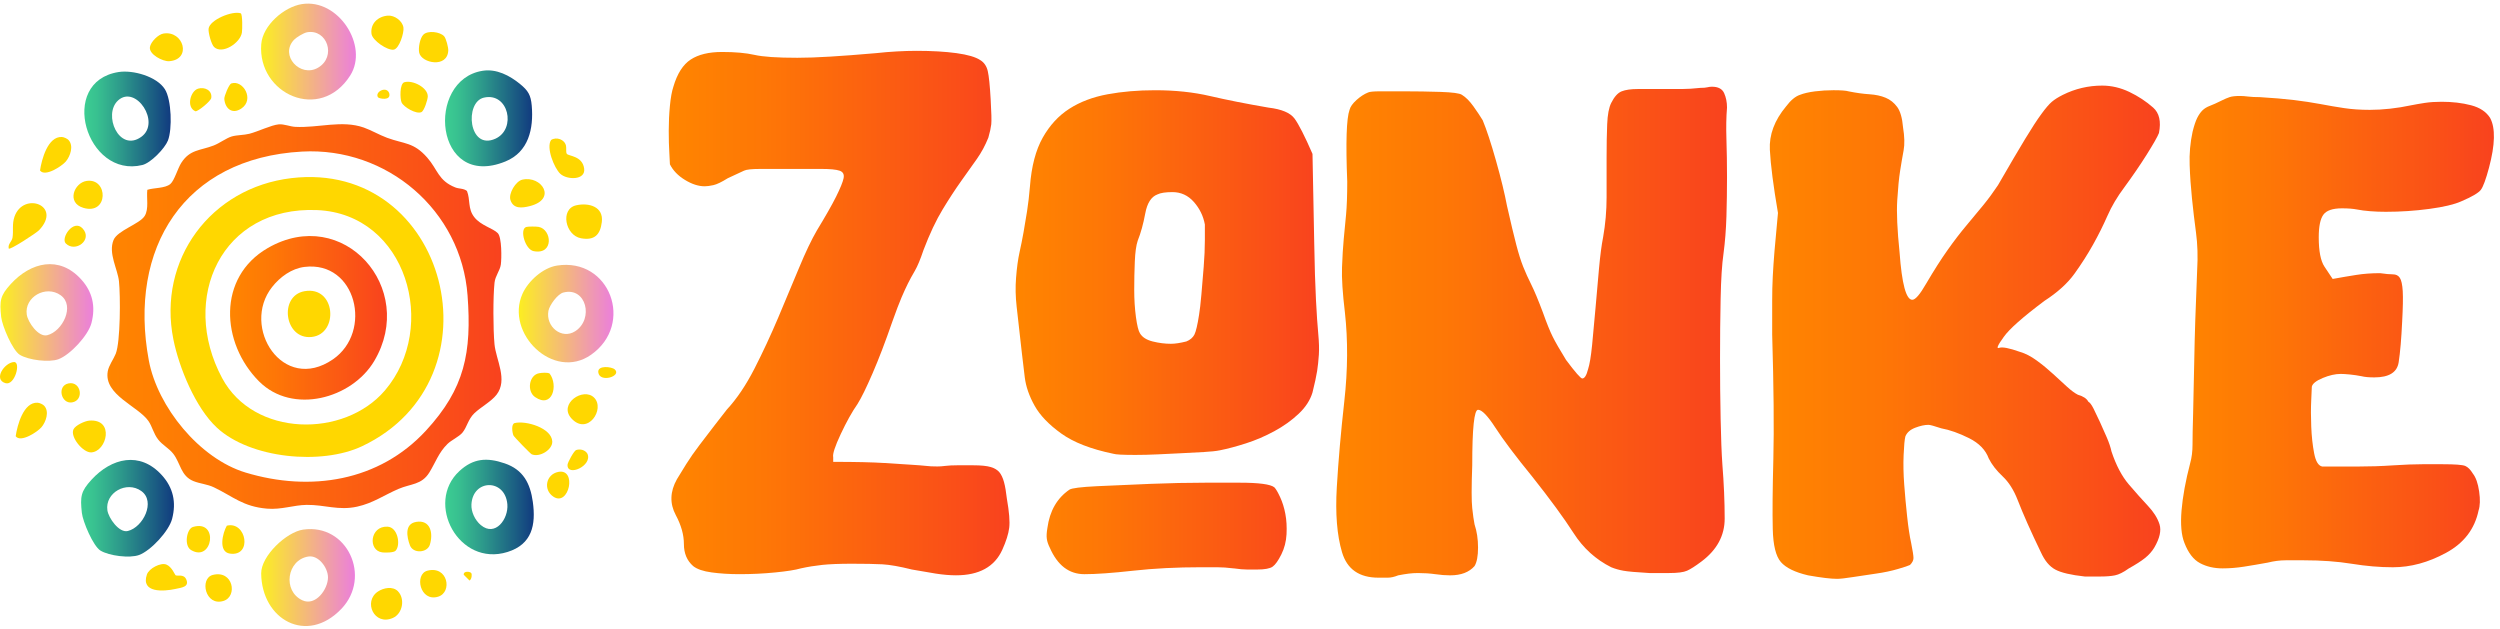 <svg width="171" height="43" viewBox="0 0 171 43" fill="none" xmlns="http://www.w3.org/2000/svg">
<g clip-path="url(#clip0_0_2228)">
<path d="M32.452 28.258C32.007 28.69 31.949 29.206 31.634 29.588C31.389 29.881 30.883 30.096 30.611 30.363C30.006 30.951 29.781 31.651 29.367 32.318C28.835 33.176 28.108 33.076 27.25 33.445C26.268 33.868 25.516 34.416 24.427 34.655C23.149 34.937 22.21 34.519 20.979 34.534C20.079 34.545 19.252 34.874 18.272 34.792C16.619 34.654 15.955 33.967 14.642 33.338C14.172 33.112 13.686 33.09 13.232 32.907C12.362 32.555 12.351 31.688 11.855 31.042C11.561 30.661 11.124 30.455 10.818 30.063C10.498 29.651 10.414 29.174 10.154 28.799C9.445 27.778 7.091 27.012 7.37 25.401C7.44 24.992 7.766 24.575 7.917 24.195C8.244 23.363 8.24 20.23 8.138 19.243C8.051 18.402 7.394 17.332 7.766 16.417C8.031 15.765 9.548 15.325 9.894 14.775C10.196 14.296 10.011 13.523 10.077 12.983C10.525 12.836 11.292 12.891 11.652 12.585C11.93 12.348 12.154 11.523 12.399 11.14C12.992 10.213 13.698 10.308 14.625 9.948C15.013 9.798 15.491 9.438 15.852 9.333C16.214 9.229 16.683 9.247 17.068 9.147C17.643 8.998 18.56 8.551 19.066 8.506C19.432 8.475 19.834 8.658 20.196 8.677C21.783 8.761 23.379 8.197 24.882 8.724C25.384 8.9 25.934 9.223 26.466 9.421C27.658 9.862 28.288 9.713 29.224 10.782C29.953 11.614 29.969 12.347 31.134 12.817C31.395 12.924 31.706 12.874 31.94 13.063C32.184 13.674 31.983 14.261 32.436 14.847C32.89 15.433 33.719 15.607 34.051 15.951C34.329 16.24 34.314 17.681 34.257 18.096C34.2 18.511 33.877 18.865 33.826 19.331C33.719 20.319 33.729 22.541 33.823 23.542C33.922 24.604 34.758 25.982 33.96 27.003C33.593 27.473 32.871 27.855 32.455 28.259L32.452 28.258ZM20.656 10.368C12.585 10.814 8.75 16.97 10.179 24.651C10.771 27.83 13.647 31.37 16.798 32.323C21.235 33.665 25.933 32.927 29.135 29.455C31.794 26.574 32.27 24.114 31.981 20.207C31.552 14.387 26.46 10.047 20.656 10.368Z" fill="url(#paint0_linear_0_2228)"/>
<path d="M38.098 18.165C41.717 17.599 43.413 22.17 40.429 24.266C37.853 26.074 34.535 22.788 35.736 20.099C36.127 19.224 37.132 18.316 38.098 18.165ZM38.536 20.007C38.138 20.11 37.584 20.873 37.512 21.262C37.312 22.343 38.425 23.248 39.343 22.656C40.632 21.826 40.104 19.6 38.536 20.009V20.007Z" fill="url(#paint1_linear_0_2228)"/>
<path d="M20.651 0.28C23.146 -0.113 25.238 3.142 23.955 5.163C21.906 8.392 17.608 6.43 17.869 3.022C17.968 1.739 19.425 0.472 20.651 0.28ZM21 2.208C20.768 2.25 20.273 2.553 20.111 2.722C19.104 3.784 20.543 5.34 21.755 4.63C23.039 3.877 22.373 1.959 20.998 2.208H21Z" fill="url(#paint2_linear_0_2228)"/>
<path d="M20.739 36.225C23.757 35.79 25.436 39.46 23.351 41.644C20.982 44.125 17.899 42.379 17.865 39.225C17.853 38.029 19.587 36.391 20.737 36.225H20.739ZM21.091 38.066C19.621 38.298 19.312 40.423 20.683 41.061C21.583 41.479 22.434 40.312 22.434 39.492C22.434 38.844 21.795 37.955 21.091 38.066Z" fill="url(#paint3_linear_0_2228)"/>
<path d="M0.738 19.426C2.113 17.927 4.053 17.458 5.551 19.108C6.333 19.969 6.55 20.963 6.256 22.095C6.04 22.935 4.808 24.269 3.998 24.57C3.356 24.809 1.94 24.629 1.355 24.269C0.853 23.962 0.148 22.287 0.081 21.684C-0.04 20.565 0.014 20.218 0.738 19.427V19.426ZM4.156 20.199C3.138 19.467 1.657 20.319 1.83 21.514C1.907 22.043 2.629 23.076 3.227 22.93C4.282 22.67 5.143 20.911 4.156 20.201V20.199Z" fill="url(#paint4_linear_0_2228)"/>
<path d="M33.014 4.841C33.959 4.693 34.86 5.165 35.571 5.746C36.122 6.197 36.308 6.497 36.371 7.225C36.508 8.811 36.156 10.396 34.572 11.043C29.716 13.028 29.066 5.457 33.016 4.841H33.014ZM33.097 6.678C31.755 6.987 32.047 10.323 33.889 9.486C35.342 8.823 34.783 6.29 33.097 6.678Z" fill="url(#paint5_linear_0_2228)"/>
<path d="M31.42 32.223C32.372 31.345 33.302 31.277 34.521 31.694C35.785 32.125 36.27 33.056 36.445 34.329C36.663 35.905 36.394 37.229 34.715 37.755C31.377 38.801 29.052 34.406 31.42 32.224V32.223ZM32.887 35.915C33.877 36.745 34.786 35.498 34.703 34.495C34.554 32.729 32.343 32.757 32.246 34.498C32.217 35.017 32.496 35.587 32.887 35.915Z" fill="url(#paint6_linear_0_2228)"/>
<path d="M8.114 4.927C9.093 4.773 10.726 5.228 11.278 6.103C11.736 6.83 11.79 8.838 11.486 9.613C11.27 10.159 10.314 11.145 9.739 11.286C5.897 12.232 3.922 5.585 8.114 4.927ZM8.08 6.866C7.019 7.825 8.135 10.448 9.659 9.364C11.03 8.389 9.288 5.772 8.08 6.866Z" fill="url(#paint7_linear_0_2228)"/>
<path d="M2.671 15.746C2.488 15.939 0.692 17.11 0.598 17.004C0.524 16.689 0.81 16.535 0.856 16.255C0.932 15.785 0.812 15.331 0.993 14.815C1.602 13.077 4.287 14.047 2.671 15.746Z" fill="#FFD700"/>
<path d="M39.409 14.043C40.282 13.845 41.294 14.138 41.165 15.185C41.059 16.057 40.665 16.463 39.746 16.299C38.66 16.105 38.299 14.295 39.409 14.043Z" fill="#FFD700"/>
<path d="M14.645 3.218C14.459 3.043 14.238 2.239 14.267 1.967C14.33 1.363 15.895 0.715 16.47 0.912C16.595 0.998 16.578 2.021 16.547 2.227C16.436 2.943 15.203 3.744 14.645 3.218Z" fill="#FFD700"/>
<path d="M35.195 28.94C35.968 28.745 37.744 29.277 37.776 30.203C37.796 30.758 36.914 31.307 36.368 31.074C36.285 31.039 35.159 29.884 35.118 29.783C35.036 29.581 34.955 29.02 35.195 28.94Z" fill="#FFD700"/>
<path d="M26.531 1.069C26.981 1.035 27.529 1.423 27.596 1.887C27.647 2.236 27.31 3.341 26.923 3.398C26.497 3.461 25.468 2.769 25.41 2.311C25.32 1.604 25.862 1.12 26.531 1.069Z" fill="#FFD700"/>
<path d="M38.325 11.889C37.908 11.501 37.335 10.074 37.699 9.572C38.064 9.344 38.616 9.535 38.714 9.965C38.753 10.133 38.693 10.408 38.771 10.522C38.882 10.683 39.84 10.652 39.957 11.532C40.066 12.341 38.783 12.315 38.325 11.889Z" fill="#FFD700"/>
<path d="M6.101 28.771C7.862 28.631 7.31 30.884 6.244 30.944C5.68 30.974 4.785 29.889 5.025 29.369C5.154 29.091 5.801 28.796 6.101 28.771Z" fill="#FFD700"/>
<path d="M27.218 40.443C27.718 40.952 27.549 41.973 26.87 42.269C25.593 42.831 24.827 41.141 25.851 40.461C26.235 40.206 26.861 40.08 27.218 40.441V40.443Z" fill="#FFD700"/>
<path d="M12.007 39.346C12.145 39.429 12.563 39.242 12.736 39.625C12.972 40.148 12.424 40.191 11.998 40.284C11.195 40.461 9.616 40.572 10.048 39.297C10.191 38.876 10.994 38.462 11.376 38.615C11.759 38.767 11.964 39.322 12.007 39.346Z" fill="#FFD700"/>
<path d="M35.727 12.289C37.04 11.986 38.136 13.626 36.225 14.101C35.711 14.229 35.116 14.31 34.913 13.677C34.773 13.237 35.272 12.395 35.727 12.289Z" fill="#FFD700"/>
<path d="M4.69 9.581C5.054 9.978 4.809 10.682 4.502 11.046C4.231 11.366 3.074 12.129 2.738 11.661C2.846 10.92 3.267 9.316 4.236 9.37C4.373 9.378 4.6 9.482 4.691 9.581H4.69Z" fill="#FFD700"/>
<path d="M3.024 27.756C3.389 28.153 3.144 28.857 2.837 29.222C2.566 29.541 1.408 30.304 1.073 29.837C1.181 29.096 1.602 27.492 2.571 27.546C2.708 27.553 2.935 27.658 3.026 27.756H3.024Z" fill="#FFD700"/>
<path d="M30.378 2.479C30.514 2.628 30.671 3.249 30.662 3.454C30.605 4.679 28.84 4.324 28.675 3.614C28.6 3.289 28.722 2.6 28.962 2.367C29.267 2.068 30.098 2.173 30.378 2.479Z" fill="#FFD700"/>
<path d="M11.184 2.294C12.56 2.071 13.139 4.07 11.575 4.186C11.141 4.218 10.174 3.72 10.255 3.218C10.314 2.86 10.82 2.353 11.184 2.294Z" fill="#FFD700"/>
<path d="M40.638 27.198C41.413 27.973 40.193 29.831 39.085 28.619C38.176 27.626 39.9 26.46 40.638 27.198Z" fill="#FFD700"/>
<path d="M5.924 12.375C7.417 12.159 7.431 14.727 5.706 14.218C4.524 13.869 5.072 12.498 5.924 12.375Z" fill="#FFD700"/>
<path d="M27.661 5.625C28.222 5.456 29.277 5.991 29.26 6.604C29.254 6.812 29.021 7.573 28.826 7.668C28.479 7.837 27.613 7.325 27.468 7.007C27.358 6.764 27.327 5.723 27.659 5.623L27.661 5.625Z" fill="#FFD700"/>
<path d="M28.454 35.699C29.458 35.526 29.644 36.487 29.401 37.261C29.227 37.818 28.26 37.887 28.039 37.3C27.822 36.72 27.662 35.838 28.453 35.701L28.454 35.699Z" fill="#FFD700"/>
<path d="M29.243 39.033C30.636 38.676 30.962 40.504 29.972 40.812C28.722 41.201 28.32 39.268 29.243 39.033Z" fill="#FFD700"/>
<path d="M14.556 39.325C15.949 38.968 16.275 40.796 15.285 41.104C14.035 41.493 13.633 39.56 14.556 39.325Z" fill="#FFD700"/>
<path d="M27.053 37.674C26.92 37.809 26.352 37.807 26.151 37.784C25.154 37.667 25.294 35.97 26.503 36.024C27.219 36.056 27.424 37.303 27.053 37.674Z" fill="#FFD700"/>
<path d="M36.869 25.53C37.049 25.496 37.446 25.462 37.595 25.552C38.201 26.354 37.784 27.973 36.6 27.16C36.025 26.765 36.176 25.662 36.869 25.53Z" fill="#FFD700"/>
<path d="M35.987 15.528C36.117 15.483 36.691 15.49 36.844 15.519C37.75 15.687 37.904 17.452 36.5 17.178C35.92 17.066 35.525 15.687 35.987 15.528Z" fill="#FFD700"/>
<path d="M15.515 35.956C16.858 35.623 17.285 38.087 15.728 37.867C14.911 37.752 15.225 36.457 15.515 35.956Z" fill="#FFD700"/>
<path d="M13.195 36.045C14.994 35.504 14.545 38.496 13.072 37.626C12.566 37.328 12.769 36.175 13.195 36.045Z" fill="#FFD700"/>
<path d="M15.823 5.708C16.623 5.439 17.442 6.816 16.495 7.433C15.875 7.836 15.399 7.427 15.342 6.769C15.326 6.592 15.66 5.763 15.823 5.708Z" fill="#FFD700"/>
<path d="M38.185 32.278C39.486 32.02 38.925 34.686 37.853 33.974C37.134 33.496 37.343 32.447 38.185 32.278Z" fill="#FFD700"/>
<path d="M13.547 6.064C13.999 5.928 14.527 6.18 14.451 6.699C14.421 6.915 13.534 7.642 13.366 7.611C12.717 7.338 13.026 6.223 13.546 6.066L13.547 6.064Z" fill="#FFD700"/>
<path d="M5.654 15.63C6.364 16.409 5.148 17.302 4.5 16.652C4.136 16.286 5.029 14.945 5.654 15.63Z" fill="#FFD700"/>
<path d="M39.406 30.784C39.684 30.687 40.03 30.778 40.179 31.034C40.553 31.863 38.767 32.647 38.82 31.785C38.831 31.622 39.262 30.833 39.406 30.784Z" fill="#FFD700"/>
<path d="M4.694 26.223C5.548 26.059 5.775 27.384 4.929 27.524C4.181 27.647 3.869 26.383 4.694 26.223Z" fill="#FFD700"/>
<path d="M0.955 24.764C1.451 24.737 1.021 26.409 0.366 26.206C-0.474 25.947 0.308 24.8 0.955 24.764Z" fill="#FFD700"/>
<path d="M42.046 25.265C42.563 25.727 41.005 26.219 40.922 25.461C40.868 24.969 41.837 25.078 42.046 25.265Z" fill="#FFD700"/>
<path d="M25.854 6.652C25.616 6.292 26.435 5.857 26.621 6.37C26.78 6.925 25.922 6.753 25.854 6.652Z" fill="#FFD700"/>
<path d="M32.233 39.197C32.303 39.305 32.261 39.622 32.115 39.709L31.721 39.316C31.684 39.034 32.164 39.088 32.233 39.199V39.197Z" fill="#FFD700"/>
<path d="M6.255 32.816C7.629 31.317 9.57 30.848 11.067 32.498C11.85 33.359 12.067 34.354 11.773 35.486C11.556 36.325 10.325 37.66 9.514 37.961C8.873 38.199 7.457 38.02 6.871 37.66C6.37 37.352 5.664 35.678 5.598 35.075C5.477 33.956 5.531 33.608 6.255 32.818V32.816ZM9.671 33.59C8.653 32.858 7.173 33.71 7.345 34.904C7.422 35.433 8.144 36.467 8.743 36.321C9.797 36.061 10.658 34.302 9.671 33.591V33.59Z" fill="url(#paint8_linear_0_2228)"/>
<path d="M14.831 29.248C13.375 27.896 12.251 25.156 11.862 23.23C10.757 17.755 14.421 12.834 19.93 12.184C30.61 10.923 34.469 25.933 24.765 30.521C21.998 31.831 17.122 31.376 14.83 29.248H14.831ZM26.335 26.698C30.013 22.376 27.833 14.63 21.686 14.37C15.156 14.095 12.268 20.398 15.193 25.86C17.356 29.901 23.542 29.981 26.335 26.698Z" fill="#FFD700"/>
<path d="M17.724 26.091C15.102 23.465 14.853 18.966 18.314 16.967C23.483 13.981 28.548 19.718 25.599 24.691C24.06 27.284 20.001 28.371 17.725 26.091H17.724ZM20.829 18.257C19.942 18.365 19.15 18.948 18.611 19.633C16.46 22.36 19.344 26.934 22.77 24.581C25.517 22.695 24.377 17.825 20.829 18.257Z" fill="url(#paint9_linear_0_2228)"/>
<path d="M20.826 19.918C22.973 19.535 23.192 22.845 21.323 23.048C19.453 23.251 19.05 20.235 20.826 19.918Z" fill="#FFD700"/>
<path d="M49.703 28.029C50.389 27.291 51.022 26.353 51.604 25.216C52.183 24.082 52.724 22.919 53.227 21.732C53.728 20.544 54.204 19.409 54.653 18.326C55.1 17.246 55.511 16.386 55.88 15.753C56.459 14.802 56.896 14.037 57.187 13.456C57.475 12.876 57.648 12.453 57.702 12.189C57.754 11.926 57.662 11.753 57.425 11.674C57.187 11.594 56.778 11.555 56.198 11.555H52C51.419 11.555 51.05 11.595 50.892 11.674C50.733 11.752 50.363 11.924 49.783 12.189C49.36 12.453 49.031 12.611 48.793 12.664C48.556 12.717 48.358 12.742 48.199 12.742C47.777 12.742 47.328 12.598 46.852 12.307C46.377 12.018 46.033 11.661 45.822 11.238C45.822 11.134 45.809 10.869 45.782 10.447C45.755 10.025 45.742 9.524 45.742 8.941C45.742 8.358 45.769 7.793 45.822 7.239C45.875 6.684 45.953 6.249 46.059 5.932C46.322 5.034 46.719 4.415 47.248 4.07C47.775 3.727 48.487 3.555 49.386 3.555C50.286 3.555 51.022 3.621 51.604 3.753C52.183 3.886 53.161 3.952 54.534 3.952C55.168 3.952 55.919 3.926 56.791 3.872C57.663 3.82 58.704 3.741 59.92 3.635C60.395 3.583 60.87 3.543 61.346 3.517C61.821 3.491 62.268 3.477 62.693 3.477C63.749 3.477 64.659 3.531 65.425 3.635C66.189 3.741 66.732 3.9 67.048 4.11C67.311 4.269 67.484 4.519 67.563 4.862C67.643 5.206 67.708 5.852 67.762 6.802C67.814 7.7 67.828 8.268 67.802 8.505C67.774 8.743 67.71 9.047 67.603 9.415C67.391 9.944 67.128 10.433 66.812 10.88C66.495 11.329 66.138 11.83 65.743 12.385C65.348 12.94 64.924 13.586 64.476 14.326C64.027 15.065 63.592 15.989 63.169 17.098C62.957 17.732 62.76 18.207 62.576 18.523C62.39 18.84 62.231 19.131 62.1 19.395C61.968 19.66 61.824 19.976 61.665 20.345C61.507 20.716 61.295 21.269 61.032 22.009C60.557 23.382 60.108 24.557 59.685 25.533C59.262 26.511 58.919 27.21 58.655 27.632C58.284 28.161 57.903 28.846 57.506 29.691C57.11 30.536 56.939 31.064 56.991 31.274V31.591C58.523 31.591 59.684 31.619 60.475 31.669C61.267 31.723 61.887 31.762 62.337 31.788C62.785 31.816 63.115 31.842 63.328 31.866C63.538 31.894 63.803 31.906 64.119 31.906C64.278 31.906 64.462 31.894 64.674 31.866C64.885 31.84 65.15 31.826 65.466 31.826H66.575C67.102 31.826 67.497 31.866 67.763 31.945C68.026 32.023 68.225 32.143 68.357 32.301C68.487 32.46 68.595 32.686 68.674 32.975C68.754 33.265 68.818 33.648 68.872 34.123C69.03 35.021 69.083 35.681 69.03 36.104C68.977 36.527 68.818 37.028 68.555 37.609C68.026 38.771 66.972 39.351 65.388 39.351C64.965 39.351 64.504 39.311 64.002 39.233C63.5 39.153 62.96 39.062 62.379 38.956C61.533 38.745 60.86 38.627 60.36 38.599C59.857 38.573 59.158 38.559 58.261 38.559C57.416 38.559 56.742 38.587 56.242 38.639C55.74 38.693 55.252 38.771 54.777 38.877C54.407 38.984 53.827 39.076 53.035 39.154C52.243 39.234 51.424 39.273 50.58 39.273C49.892 39.273 49.259 39.233 48.679 39.154C48.098 39.076 47.675 38.93 47.412 38.719C46.989 38.35 46.779 37.847 46.779 37.214C46.779 36.58 46.593 35.921 46.224 35.233C45.801 34.442 45.827 33.624 46.302 32.778C46.46 32.515 46.671 32.172 46.935 31.748C47.199 31.327 47.503 30.89 47.846 30.441C48.189 29.994 48.532 29.543 48.876 29.094C49.219 28.647 49.496 28.29 49.708 28.025L49.703 28.029Z" fill="url(#paint10_linear_0_2228)"/>
<path d="M89.777 26.84C89.618 27.369 89.302 27.858 88.826 28.305C88.351 28.754 87.796 29.151 87.163 29.494C86.529 29.838 85.882 30.115 85.222 30.326C84.561 30.538 83.968 30.696 83.44 30.801C83.176 30.855 82.807 30.893 82.332 30.919C81.857 30.947 81.354 30.973 80.826 30.999C80.297 31.027 79.758 31.053 79.203 31.078C78.648 31.105 78.134 31.117 77.659 31.117C76.813 31.117 76.312 31.091 76.154 31.038C74.622 30.721 73.434 30.259 72.59 29.652C71.744 29.046 71.137 28.413 70.768 27.752C70.397 27.092 70.174 26.445 70.094 25.811C70.014 25.178 69.948 24.623 69.896 24.148C69.738 22.722 69.619 21.666 69.539 20.98C69.461 20.295 69.447 19.633 69.499 19C69.552 18.314 69.63 17.733 69.736 17.258C69.841 16.783 69.934 16.322 70.013 15.873C70.093 15.425 70.171 14.95 70.251 14.447C70.329 13.946 70.396 13.379 70.449 12.745C70.554 11.372 70.846 10.264 71.321 9.419C71.796 8.575 72.402 7.914 73.143 7.439C73.881 6.964 74.753 6.635 75.757 6.449C76.76 6.264 77.842 6.172 79.004 6.172C80.377 6.172 81.631 6.304 82.767 6.569C83.902 6.833 85.235 7.098 86.766 7.361C87.664 7.467 88.257 7.717 88.548 8.112C88.837 8.509 89.248 9.313 89.775 10.528C89.827 13.011 89.867 15.042 89.893 16.626C89.92 18.21 89.96 19.504 90.012 20.507C90.064 21.511 90.116 22.289 90.17 22.844C90.222 23.399 90.236 23.874 90.21 24.269C90.183 24.666 90.144 25.035 90.092 25.378C90.038 25.722 89.933 26.21 89.775 26.843L89.777 26.84ZM84.392 38.879C83.969 38.827 83.586 38.799 83.243 38.799H82.175C80.485 38.799 78.928 38.879 77.502 39.037C76.077 39.196 74.968 39.274 74.177 39.274C73.12 39.274 72.328 38.668 71.801 37.452C71.695 37.242 71.629 37.043 71.603 36.859C71.575 36.674 71.589 36.424 71.643 36.107C71.801 34.946 72.302 34.074 73.148 33.493C73.306 33.388 73.94 33.309 75.048 33.255C76.157 33.202 77.371 33.15 78.691 33.096C80.01 33.044 81.265 33.016 82.453 33.016H84.79C86.109 33.016 86.901 33.122 87.166 33.333C87.27 33.439 87.404 33.664 87.562 34.007C87.721 34.351 87.839 34.732 87.919 35.155C87.999 35.578 88.024 36.039 87.999 36.54C87.972 37.043 87.853 37.505 87.642 37.926C87.43 38.349 87.234 38.627 87.049 38.758C86.863 38.89 86.506 38.956 85.98 38.956H85.307C85.069 38.956 84.764 38.93 84.397 38.877L84.392 38.879ZM80.115 23.514C80.377 23.514 80.72 23.462 81.145 23.356C81.408 23.251 81.592 23.093 81.7 22.881C81.804 22.67 81.91 22.221 82.016 21.534C82.069 21.217 82.121 20.756 82.175 20.148C82.227 19.543 82.279 18.909 82.333 18.248C82.385 17.588 82.413 16.981 82.413 16.426V15.357C82.307 14.778 82.056 14.263 81.661 13.814C81.265 13.366 80.777 13.14 80.196 13.14C79.721 13.14 79.376 13.194 79.166 13.299C78.743 13.457 78.465 13.892 78.334 14.606C78.202 15.319 78.03 15.94 77.819 16.466C77.713 16.783 77.647 17.258 77.621 17.891C77.593 18.525 77.581 19.172 77.581 19.832C77.581 20.491 77.621 21.113 77.699 21.694C77.779 22.275 77.87 22.644 77.976 22.802C78.134 23.067 78.423 23.251 78.848 23.357C79.269 23.463 79.692 23.516 80.115 23.516V23.514Z" fill="url(#paint11_linear_0_2228)"/>
<path d="M99.202 39.354C98.885 39.354 98.541 39.328 98.172 39.274C97.801 39.222 97.406 39.196 96.983 39.196C96.771 39.196 96.56 39.21 96.35 39.236C96.138 39.263 95.901 39.302 95.636 39.354C95.372 39.46 95.133 39.513 94.923 39.513H94.289C92.969 39.513 92.137 38.933 91.794 37.77C91.45 36.61 91.331 35.13 91.437 33.335C91.542 31.54 91.714 29.572 91.952 27.435C92.191 25.296 92.203 23.277 91.992 21.375C91.834 20.056 91.766 19.026 91.794 18.287C91.82 17.549 91.86 16.901 91.912 16.346C91.965 15.791 92.017 15.238 92.071 14.682C92.123 14.127 92.151 13.376 92.151 12.425C92.044 9.733 92.097 8.097 92.309 7.514C92.361 7.304 92.52 7.079 92.784 6.841C93.047 6.604 93.311 6.432 93.576 6.326C93.68 6.274 93.959 6.246 94.408 6.246H96.031C96.876 6.246 97.707 6.26 98.527 6.286C99.345 6.314 99.834 6.378 99.992 6.484C100.255 6.643 100.52 6.907 100.784 7.276C101.047 7.647 101.259 7.963 101.417 8.226C101.68 8.86 101.985 9.784 102.328 10.998C102.671 12.213 102.921 13.243 103.08 14.087C103.342 15.25 103.555 16.134 103.713 16.741C103.871 17.349 104.03 17.85 104.188 18.247C104.347 18.643 104.531 19.052 104.743 19.474C104.954 19.896 105.218 20.53 105.535 21.374C105.798 22.113 106.022 22.669 106.208 23.038C106.393 23.408 106.696 23.936 107.119 24.621C107.752 25.467 108.121 25.888 108.227 25.888C108.386 25.888 108.516 25.678 108.624 25.255C108.729 24.938 108.822 24.383 108.901 23.591C108.979 22.799 109.059 21.941 109.138 21.017C109.217 20.095 109.296 19.195 109.376 18.325C109.456 17.453 109.547 16.755 109.653 16.226C109.811 15.328 109.891 14.418 109.891 13.494V10.802C109.891 9.93 109.903 9.166 109.931 8.505C109.957 7.845 110.049 7.356 110.208 7.039C110.418 6.618 110.655 6.354 110.921 6.247C111.184 6.143 111.555 6.089 112.03 6.089H115.039C115.408 6.089 115.831 6.063 116.306 6.011C116.516 6.011 116.675 5.998 116.781 5.971C116.885 5.945 116.991 5.931 117.097 5.931C117.519 5.931 117.797 6.077 117.929 6.366C118.06 6.656 118.128 6.987 118.128 7.356C118.074 7.989 118.062 8.717 118.088 9.535C118.114 10.354 118.128 11.212 118.128 12.109C118.128 13.005 118.114 13.905 118.088 14.801C118.06 15.699 117.995 16.543 117.889 17.335C117.783 18.074 117.717 19.105 117.691 20.424C117.663 21.744 117.651 23.116 117.651 24.543C117.651 25.97 117.663 27.343 117.691 28.662C117.717 29.983 117.757 31.011 117.809 31.751C117.914 33.072 117.968 34.312 117.968 35.473C117.968 36.634 117.439 37.612 116.384 38.404C115.961 38.721 115.632 38.933 115.394 39.037C115.156 39.144 114.747 39.196 114.167 39.196H112.82C111.922 39.144 111.327 39.091 111.038 39.037C110.747 38.985 110.471 38.907 110.206 38.799C109.15 38.272 108.292 37.492 107.632 36.462C106.971 35.432 106.035 34.153 104.82 32.621C103.658 31.196 102.814 30.075 102.286 29.256C101.757 28.438 101.362 28.029 101.098 28.029C100.833 28.029 100.701 29.295 100.701 31.829C100.647 33.309 100.647 34.285 100.701 34.76C100.753 35.235 100.805 35.606 100.859 35.868C101.018 36.344 101.098 36.873 101.098 37.452C101.098 38.032 101.019 38.456 100.859 38.719C100.489 39.142 99.935 39.353 99.196 39.353L99.202 39.354Z" fill="url(#paint12_linear_0_2228)"/>
<path d="M129.93 17.258C130.088 19.423 130.377 20.505 130.802 20.505C131.012 20.505 131.329 20.136 131.752 19.397C132.279 18.499 132.768 17.733 133.217 17.099C133.665 16.466 134.101 15.899 134.524 15.397C134.945 14.896 135.328 14.435 135.673 14.012C136.016 13.591 136.346 13.14 136.663 12.665C137.455 11.292 138.074 10.237 138.523 9.498C138.971 8.76 139.341 8.191 139.632 7.796C139.921 7.399 140.159 7.122 140.345 6.964C140.53 6.806 140.781 6.647 141.097 6.489C141.941 6.068 142.839 5.855 143.79 5.855C144.423 5.855 145.043 6.001 145.651 6.29C146.257 6.581 146.8 6.938 147.275 7.359C147.696 7.73 147.83 8.309 147.672 9.101C147.566 9.366 147.287 9.853 146.84 10.566C146.391 11.28 145.876 12.032 145.296 12.824C144.821 13.457 144.437 14.104 144.148 14.764C143.857 15.425 143.527 16.085 143.158 16.744C142.787 17.405 142.366 18.065 141.891 18.725C141.416 19.386 140.728 20.006 139.832 20.585C138.353 21.694 137.429 22.513 137.06 23.041C136.637 23.622 136.531 23.872 136.743 23.793C136.954 23.714 137.429 23.806 138.168 24.069C138.537 24.175 138.92 24.374 139.317 24.663C139.713 24.953 140.081 25.256 140.425 25.573C140.768 25.89 141.085 26.18 141.376 26.445C141.665 26.709 141.917 26.894 142.127 27C142.496 27.106 142.733 27.264 142.841 27.475C142.945 27.529 143.065 27.687 143.198 27.95C143.328 28.215 143.474 28.517 143.633 28.86C143.791 29.205 143.949 29.561 144.108 29.929C144.266 30.299 144.371 30.616 144.425 30.879C144.741 31.829 145.138 32.581 145.613 33.136C146.088 33.691 146.523 34.179 146.92 34.602C147.317 35.024 147.58 35.447 147.712 35.868C147.843 36.291 147.724 36.819 147.355 37.452C147.197 37.717 146.985 37.955 146.722 38.166C146.457 38.378 146.088 38.615 145.613 38.879C145.243 39.144 144.926 39.302 144.663 39.354C144.398 39.408 144.056 39.434 143.633 39.434H142.603C141.652 39.33 140.979 39.171 140.584 38.959C140.187 38.748 139.858 38.353 139.594 37.77C138.906 36.345 138.379 35.157 138.01 34.206C137.745 33.521 137.402 32.979 136.98 32.583C136.557 32.186 136.24 31.779 136.029 31.356C135.817 30.776 135.368 30.313 134.683 29.97C133.995 29.628 133.362 29.403 132.782 29.297C132.307 29.139 132.016 29.059 131.91 29.059C131.646 29.059 131.343 29.125 131 29.257C130.656 29.389 130.433 29.588 130.327 29.851C130.273 30.063 130.234 30.484 130.208 31.117C130.181 31.751 130.194 32.424 130.248 33.138C130.3 33.851 130.367 34.577 130.447 35.316C130.527 36.056 130.617 36.663 130.723 37.139C130.828 37.667 130.882 38.01 130.882 38.169C130.882 38.327 130.802 38.485 130.643 38.644C130.537 38.698 130.259 38.79 129.812 38.921C129.363 39.053 128.861 39.159 128.306 39.237C127.751 39.316 127.224 39.396 126.723 39.474C126.22 39.554 125.863 39.593 125.654 39.593C125.231 39.593 124.572 39.513 123.674 39.354C122.776 39.144 122.155 38.839 121.812 38.444C121.467 38.047 121.283 37.295 121.257 36.187C121.229 35.078 121.243 33.482 121.297 31.396C121.349 29.311 121.323 26.473 121.217 22.882V20.585C121.217 20.006 121.229 19.45 121.257 18.922C121.283 18.394 121.323 17.813 121.375 17.18C121.427 16.546 121.506 15.674 121.613 14.566C121.297 12.717 121.111 11.278 121.058 10.25C121.004 9.22 121.375 8.229 122.167 7.279C122.484 6.858 122.8 6.593 123.117 6.487C123.38 6.383 123.723 6.303 124.147 6.249C124.568 6.197 124.991 6.171 125.414 6.171C125.942 6.171 126.286 6.198 126.444 6.249C126.972 6.355 127.447 6.421 127.87 6.447C128.291 6.475 128.661 6.553 128.978 6.686C129.295 6.818 129.558 7.03 129.77 7.319C129.981 7.61 130.113 8.071 130.167 8.704C130.271 9.338 130.285 9.867 130.207 10.288C130.128 10.711 130.048 11.172 129.97 11.674C129.89 12.176 129.824 12.85 129.772 13.694C129.718 14.54 129.772 15.726 129.93 17.258Z" fill="url(#paint13_linear_0_2228)"/>
<path d="M157.571 38.324H156.344C155.947 38.324 155.538 38.378 155.117 38.482C154.536 38.588 153.994 38.681 153.493 38.759C152.99 38.839 152.503 38.877 152.028 38.877C151.447 38.877 150.931 38.759 150.484 38.521C150.035 38.284 149.678 37.821 149.415 37.136C149.203 36.608 149.139 35.868 149.217 34.918C149.297 33.968 149.494 32.886 149.811 31.671C149.915 31.302 149.969 30.879 149.969 30.404C149.969 29.929 149.981 29.229 150.009 28.305C150.035 27.383 150.061 26.14 150.089 24.583C150.115 23.027 150.181 20.979 150.287 18.445C150.34 17.547 150.313 16.703 150.207 15.911C150.101 15.119 150.009 14.341 149.931 13.574C149.852 12.81 149.798 12.043 149.772 11.277C149.744 10.513 149.812 9.759 149.971 9.02C150.075 8.598 150.181 8.282 150.287 8.069C150.392 7.859 150.512 7.687 150.644 7.554C150.775 7.424 150.947 7.316 151.159 7.238C151.37 7.159 151.634 7.039 151.951 6.881C152.162 6.776 152.348 6.696 152.506 6.643C152.664 6.59 152.903 6.564 153.219 6.564C153.378 6.564 153.562 6.578 153.774 6.604C153.985 6.632 154.25 6.644 154.566 6.644C155.464 6.698 156.242 6.763 156.903 6.842C157.563 6.922 158.17 7.015 158.725 7.119C159.28 7.225 159.82 7.318 160.349 7.396C160.876 7.474 161.458 7.514 162.091 7.514C162.989 7.514 163.939 7.41 164.942 7.198C165.205 7.145 165.509 7.093 165.852 7.039C166.195 6.987 166.578 6.961 167.001 6.961C167.739 6.961 168.412 7.039 169.019 7.199C169.625 7.358 170.062 7.648 170.326 8.071C170.695 8.758 170.669 9.893 170.246 11.477C170.034 12.268 169.85 12.771 169.691 12.982C169.533 13.194 169.084 13.457 168.344 13.774C167.869 13.986 167.142 14.158 166.166 14.289C165.188 14.421 164.198 14.487 163.195 14.487C162.825 14.487 162.469 14.475 162.126 14.447C161.782 14.421 161.479 14.381 161.216 14.329C160.952 14.277 160.609 14.25 160.186 14.25C159.553 14.25 159.13 14.396 158.919 14.685C158.707 14.976 158.602 15.491 158.602 16.229C158.602 17.18 158.733 17.853 158.999 18.248C159.262 18.645 159.446 18.922 159.554 19.08C160.134 18.975 160.675 18.881 161.178 18.803C161.679 18.723 162.22 18.685 162.801 18.685C163.17 18.739 163.461 18.765 163.673 18.765C163.885 18.765 164.042 18.843 164.148 19.003C164.253 19.161 164.319 19.466 164.347 19.913C164.373 20.362 164.359 21.062 164.307 22.012C164.253 23.174 164.174 24.099 164.068 24.784C163.962 25.471 163.407 25.814 162.405 25.814C162.034 25.814 161.744 25.788 161.533 25.734C161.268 25.682 161.004 25.642 160.741 25.616C160.477 25.59 160.266 25.576 160.108 25.576C159.737 25.576 159.328 25.668 158.881 25.853C158.432 26.039 158.18 26.236 158.129 26.446C158.129 26.5 158.115 26.803 158.089 27.357C158.061 27.912 158.061 28.519 158.089 29.179C158.115 29.84 158.181 30.445 158.287 31.001C158.392 31.556 158.576 31.86 158.842 31.911H161.258C162.076 31.911 162.881 31.885 163.673 31.831C164.465 31.779 165.139 31.753 165.694 31.753H167.079C167.923 31.753 168.438 31.792 168.623 31.871C168.807 31.951 168.979 32.121 169.138 32.386C169.348 32.65 169.494 33.059 169.573 33.613C169.653 34.168 169.639 34.603 169.533 34.92C169.268 36.187 168.529 37.151 167.316 37.81C166.101 38.472 164.886 38.801 163.673 38.801C162.775 38.801 161.837 38.721 160.861 38.562C159.883 38.404 158.788 38.324 157.574 38.324H157.571Z" fill="url(#paint14_linear_0_2228)"/>
</g>
<defs>
<linearGradient id="paint0_linear_0_2228" x1="7.346" y1="21.649" x2="34.3" y2="21.649" gradientUnits="userSpaceOnUse">
<stop stop-color="#FF8500"/>
<stop offset="0.28" stop-color="#FE7706"/>
<stop offset="0.81" stop-color="#FA5117"/>
<stop offset="1" stop-color="#F9421E"/>
</linearGradient>
<linearGradient id="paint1_linear_0_2228" x1="35.482" y1="21.451" x2="41.96" y2="21.451" gradientUnits="userSpaceOnUse">
<stop stop-color="#FCEE21"/>
<stop offset="1" stop-color="#EB7FDC"/>
</linearGradient>
<linearGradient id="paint2_linear_0_2228" x1="17.859" y1="3.527" x2="24.344" y2="3.527" gradientUnits="userSpaceOnUse">
<stop stop-color="#FCEE21"/>
<stop offset="1" stop-color="#EB7FDC"/>
</linearGradient>
<linearGradient id="paint3_linear_0_2228" x1="17.865" y1="39.505" x2="24.276" y2="39.505" gradientUnits="userSpaceOnUse">
<stop stop-color="#FCEE21"/>
<stop offset="1" stop-color="#EB7FDC"/>
</linearGradient>
<linearGradient id="paint4_linear_0_2228" x1="0.031" y1="21.374" x2="6.382" y2="21.374" gradientUnits="userSpaceOnUse">
<stop stop-color="#FCEE21"/>
<stop offset="1" stop-color="#EB7FDC"/>
</linearGradient>
<linearGradient id="paint5_linear_0_2228" x1="30.439" y1="8.094" x2="36.397" y2="8.094" gradientUnits="userSpaceOnUse">
<stop stop-color="#3CCE92"/>
<stop offset="0.15" stop-color="#38C090"/>
<stop offset="0.42" stop-color="#2D9A8B"/>
<stop offset="0.8" stop-color="#1B5D83"/>
<stop offset="1" stop-color="#113B7F"/>
</linearGradient>
<linearGradient id="paint6_linear_0_2228" x1="30.454" y1="34.678" x2="36.511" y2="34.678" gradientUnits="userSpaceOnUse">
<stop stop-color="#3CCE92"/>
<stop offset="0.15" stop-color="#38C090"/>
<stop offset="0.42" stop-color="#2D9A8B"/>
<stop offset="0.8" stop-color="#1B5D83"/>
<stop offset="1" stop-color="#113B7F"/>
</linearGradient>
<linearGradient id="paint7_linear_0_2228" x1="5.769" y1="8.137" x2="11.678" y2="8.137" gradientUnits="userSpaceOnUse">
<stop stop-color="#3CCE92"/>
<stop offset="0.15" stop-color="#38C090"/>
<stop offset="0.42" stop-color="#2D9A8B"/>
<stop offset="0.8" stop-color="#1B5D83"/>
<stop offset="1" stop-color="#113B7F"/>
</linearGradient>
<linearGradient id="paint8_linear_0_2228" x1="5.548" y1="34.763" x2="11.898" y2="34.763" gradientUnits="userSpaceOnUse">
<stop stop-color="#3CCE92"/>
<stop offset="0.15" stop-color="#38C090"/>
<stop offset="0.42" stop-color="#2D9A8B"/>
<stop offset="0.8" stop-color="#1B5D83"/>
<stop offset="1" stop-color="#113B7F"/>
</linearGradient>
<linearGradient id="paint9_linear_0_2228" x1="15.735" y1="21.74" x2="26.469" y2="21.74" gradientUnits="userSpaceOnUse">
<stop stop-color="#FF8500"/>
<stop offset="0.28" stop-color="#FE7706"/>
<stop offset="0.81" stop-color="#FA5117"/>
<stop offset="1" stop-color="#F9421E"/>
</linearGradient>
<linearGradient id="paint10_linear_0_2228" x1="45.742" y1="21.415" x2="69.047" y2="21.415" gradientUnits="userSpaceOnUse">
<stop stop-color="#FF8500"/>
<stop offset="0.28" stop-color="#FE7706"/>
<stop offset="0.81" stop-color="#FA5117"/>
<stop offset="1" stop-color="#F9421E"/>
</linearGradient>
<linearGradient id="paint11_linear_0_2228" x1="69.47" y1="22.722" x2="90.225" y2="22.722" gradientUnits="userSpaceOnUse">
<stop stop-color="#FF8500"/>
<stop offset="0.28" stop-color="#FE7706"/>
<stop offset="0.81" stop-color="#FA5117"/>
<stop offset="1" stop-color="#F9421E"/>
</linearGradient>
<linearGradient id="paint12_linear_0_2228" x1="91.402" y1="22.722" x2="118.131" y2="22.722" gradientUnits="userSpaceOnUse">
<stop stop-color="#FF8500"/>
<stop offset="0.28" stop-color="#FE7706"/>
<stop offset="0.81" stop-color="#FA5117"/>
<stop offset="1" stop-color="#F9421E"/>
</linearGradient>
<linearGradient id="paint13_linear_0_2228" x1="121.055" y1="22.722" x2="147.763" y2="22.722" gradientUnits="userSpaceOnUse">
<stop stop-color="#FF8500"/>
<stop offset="0.28" stop-color="#FE7706"/>
<stop offset="0.81" stop-color="#FA5117"/>
<stop offset="1" stop-color="#F9421E"/>
</linearGradient>
<linearGradient id="paint14_linear_0_2228" x1="149.182" y1="22.722" x2="170.58" y2="22.722" gradientUnits="userSpaceOnUse">
<stop stop-color="#FF8500"/>
<stop offset="0.28" stop-color="#FE7706"/>
<stop offset="0.81" stop-color="#FA5117"/>
<stop offset="1" stop-color="#F9421E"/>
</linearGradient>
<clipPath id="clip0_0_2228">
<rect width="170.58" height="42.572" fill="white" transform="translate(0 0.248)"/>
</clipPath>
</defs>
</svg>
